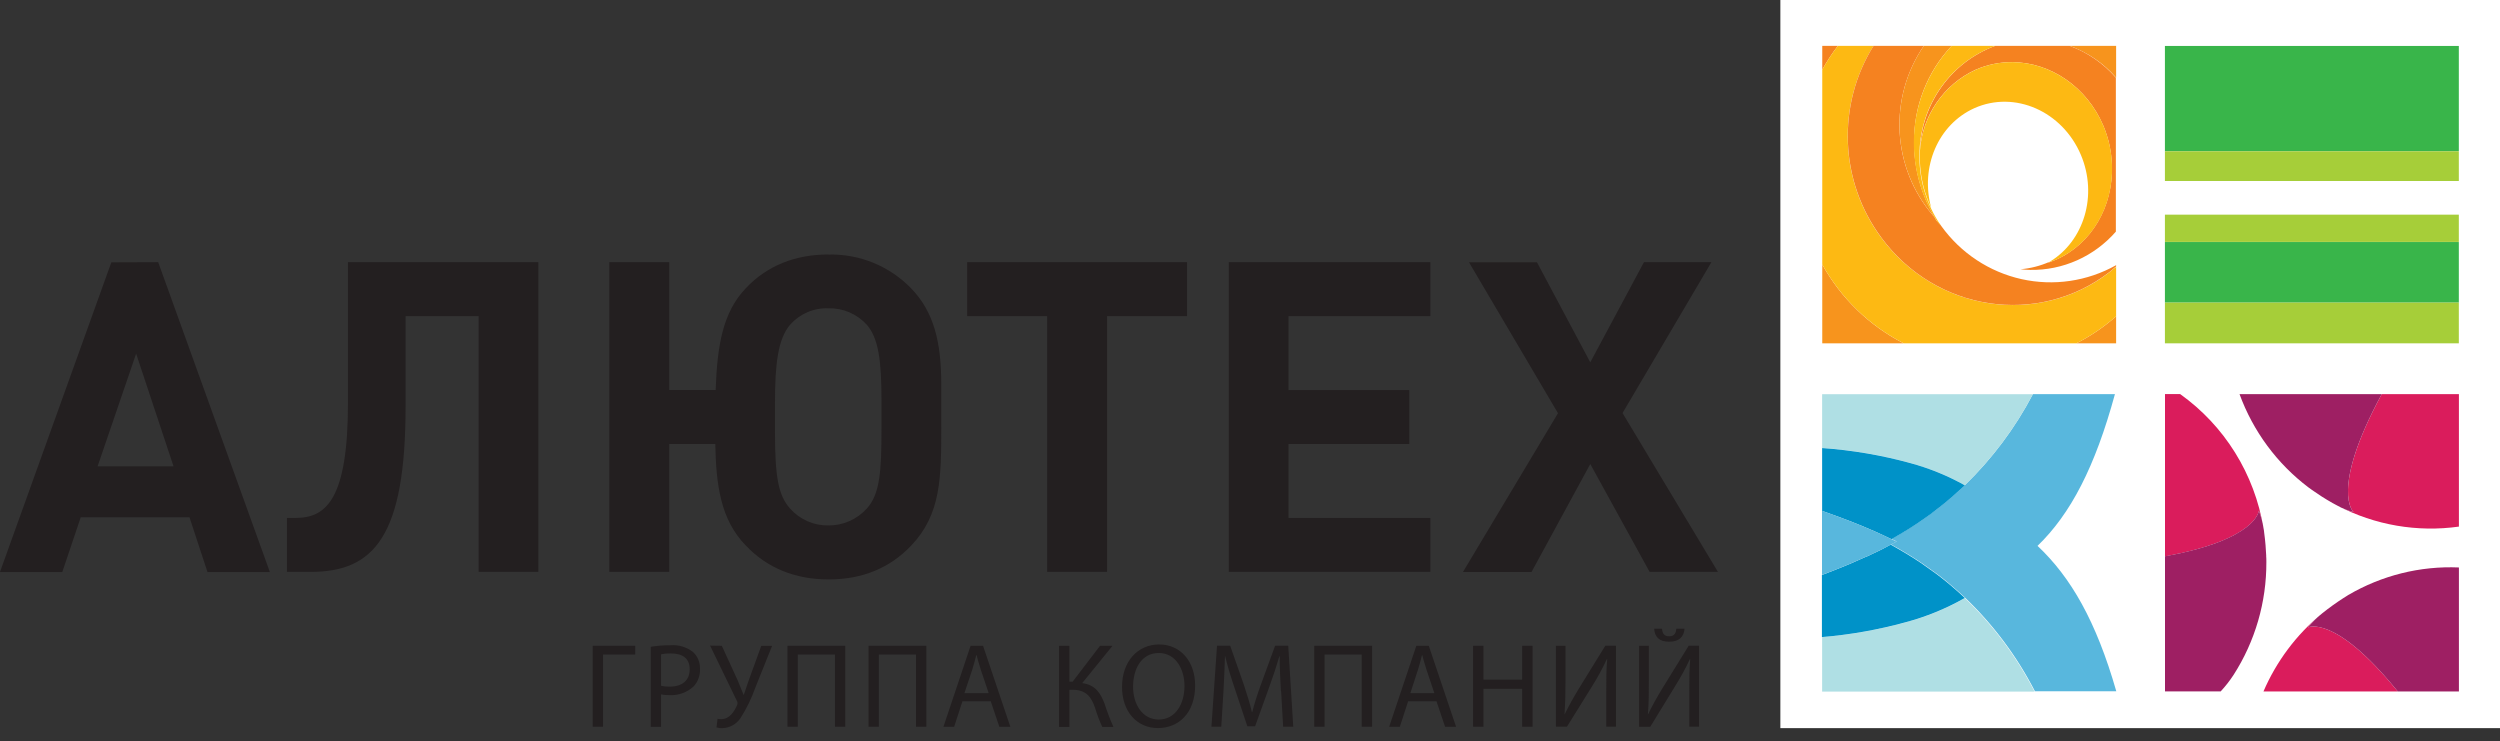 <svg width="145" height="43" viewBox="0 0 145 43" fill="none" xmlns="http://www.w3.org/2000/svg">
<rect x="0" y="0" width="145" height="43" fill="#333333" stroke="none"/>
<g clip-path="url(#clip0)">
<path fill-rule="evenodd" clip-rule="evenodd" d="M36.842 37.456V37.964H34.976V42.15H34.377V37.456H36.842Z" fill="#231F20"/>
<path fill-rule="evenodd" clip-rule="evenodd" d="M38.34 39.777C38.503 39.813 38.67 39.829 38.837 39.825C39.56 39.825 40.002 39.47 40.002 38.819C40.002 38.168 39.568 37.899 38.907 37.899C38.718 37.894 38.528 37.911 38.343 37.949V39.774L38.34 39.777ZM37.742 37.514C38.121 37.452 38.505 37.422 38.889 37.424C39.356 37.387 39.819 37.526 40.191 37.813C40.326 37.937 40.433 38.089 40.503 38.259C40.574 38.429 40.606 38.612 40.599 38.796C40.608 38.98 40.581 39.163 40.519 39.336C40.457 39.509 40.362 39.667 40.239 39.802C40.049 39.98 39.826 40.118 39.583 40.206C39.339 40.295 39.081 40.333 38.822 40.317C38.66 40.322 38.499 40.308 38.34 40.275V42.158H37.742V37.512V37.514Z" fill="#231F20"/>
<path fill-rule="evenodd" clip-rule="evenodd" d="M41.866 37.456L42.788 39.468C42.905 39.747 43.017 40.026 43.126 40.297H43.141C43.223 40.058 43.312 39.782 43.429 39.453L44.152 37.461H44.781L43.814 39.87C43.594 40.497 43.303 41.096 42.947 41.655C42.829 41.829 42.672 41.972 42.489 42.072C42.306 42.173 42.102 42.228 41.893 42.233C41.779 42.238 41.665 42.223 41.556 42.19L41.618 41.687C41.69 41.706 41.764 41.713 41.839 41.71C42.321 41.71 42.602 41.242 42.748 40.901C42.77 40.857 42.78 40.808 42.776 40.759C42.772 40.71 42.755 40.663 42.726 40.624L41.185 37.446L41.866 37.456Z" fill="#231F20"/>
<path fill-rule="evenodd" clip-rule="evenodd" d="M49.026 37.456V42.15H48.428V37.964H46.271V42.15H45.672V37.456H49.026Z" fill="#231F20"/>
<path fill-rule="evenodd" clip-rule="evenodd" d="M53.73 37.456V42.15H53.128V37.964H50.974V42.15H50.376V37.456H53.73Z" fill="#231F20"/>
<path fill-rule="evenodd" clip-rule="evenodd" d="M57.343 40.202L56.888 38.849C56.786 38.543 56.716 38.264 56.639 37.992H56.624C56.555 38.271 56.48 38.558 56.391 38.842L55.936 40.202H57.343ZM55.822 40.675L55.34 42.153H54.719L56.294 37.456H57.017L58.6 42.153H57.961L57.464 40.675H55.822Z" fill="#231F20"/>
<path fill-rule="evenodd" clip-rule="evenodd" d="M62.026 37.456V39.538H62.212L63.802 37.456H64.525L62.769 39.619C63.534 39.724 63.83 40.197 64.071 40.83C64.215 41.284 64.385 41.729 64.58 42.163H63.931C63.767 41.803 63.626 41.433 63.512 41.054C63.3 40.433 63.002 40.008 62.217 40.008H62.026V42.163H61.427V37.456H62.026Z" fill="#231F20"/>
<path fill-rule="evenodd" clip-rule="evenodd" d="M65.718 39.832C65.718 40.838 66.255 41.733 67.209 41.733C68.163 41.733 68.7 40.848 68.7 39.784C68.7 38.849 68.218 37.874 67.209 37.874C66.2 37.874 65.718 38.801 65.718 39.832ZM69.318 39.754C69.318 41.371 68.347 42.228 67.162 42.228C65.937 42.228 65.077 41.268 65.077 39.845C65.077 38.354 65.994 37.378 67.231 37.378C68.468 37.378 69.318 38.361 69.318 39.754Z" fill="#231F20"/>
<path fill-rule="evenodd" clip-rule="evenodd" d="M74.293 40.089C74.258 39.435 74.216 38.648 74.223 38.062H74.204C74.044 38.613 73.851 39.204 73.617 39.845L72.797 42.123H72.345L71.6 39.888C71.379 39.227 71.192 38.631 71.061 38.062H71.048C71.033 38.648 70.998 39.435 70.959 40.139L70.834 42.15H70.263L70.586 37.454H71.351L72.144 39.717C72.335 40.295 72.494 40.81 72.611 41.298H72.631C72.748 40.825 72.914 40.31 73.128 39.717L73.955 37.454H74.718L75.009 42.15H74.422L74.305 40.086L74.293 40.089Z" fill="#231F20"/>
<path fill-rule="evenodd" clip-rule="evenodd" d="M79.58 37.456V42.15H78.979V37.964H76.825V42.15H76.226V37.456H79.58Z" fill="#231F20"/>
<path fill-rule="evenodd" clip-rule="evenodd" d="M83.193 40.202L82.738 38.849C82.636 38.543 82.566 38.264 82.489 37.992H82.477C82.407 38.271 82.333 38.558 82.243 38.842L81.801 40.202H83.193ZM81.672 40.675L81.19 42.153H80.571L82.147 37.456H82.87L84.452 42.153H83.814L83.317 40.675H81.672Z" fill="#231F20"/>
<path fill-rule="evenodd" clip-rule="evenodd" d="M86.04 37.456V39.42H88.284V37.456H88.89V42.15H88.284V39.95H86.04V42.15H85.439V37.456H86.04Z" fill="#231F20"/>
<path fill-rule="evenodd" clip-rule="evenodd" d="M90.8 37.456V39.435C90.8 40.174 90.785 40.792 90.743 41.421H90.758C90.992 40.933 91.28 40.415 91.618 39.867L93.108 37.451H93.727V42.147H93.163V40.136C93.163 39.382 93.163 38.821 93.218 38.228H93.198C92.944 38.773 92.657 39.301 92.338 39.809L90.885 42.145H90.244V37.456H90.8Z" fill="#231F20"/>
<path fill-rule="evenodd" clip-rule="evenodd" d="M96.391 36.466C96.418 36.69 96.488 36.906 96.811 36.906C97.134 36.906 97.203 36.697 97.231 36.466H97.703C97.668 36.933 97.392 37.22 96.806 37.22C96.219 37.22 95.974 36.926 95.939 36.466H96.391ZM95.633 37.456V39.435C95.633 40.174 95.633 40.792 95.578 41.421H95.593C95.827 40.933 96.115 40.415 96.453 39.867L97.944 37.451H98.543V42.148H97.979V40.136C97.979 39.382 97.979 38.822 98.033 38.228H98.013C97.759 38.773 97.471 39.301 97.151 39.809L95.715 42.153H95.069V37.456H95.633Z" fill="#231F20"/>
<path fill-rule="evenodd" clip-rule="evenodd" d="M94.105 23.961L99.263 15.205H95.35L92.236 21.015L89.143 15.21H85.2L90.363 23.966L84.852 33.175H88.828L92.236 26.913L95.678 33.17H99.641L94.11 23.961H94.105ZM71.269 33.17H82.961V30.04H74.735V25.751H81.739V22.624H74.735V18.335H82.961V15.205H71.269V33.17ZM56.095 18.337H60.734V33.17H64.212V18.337H68.849V15.205H56.095V18.335V18.337ZM51.126 24.874C51.126 27.373 51.029 28.657 50.279 29.492C49.995 29.806 49.65 30.056 49.264 30.225C48.879 30.395 48.463 30.48 48.042 30.475C47.624 30.482 47.209 30.397 46.826 30.227C46.443 30.058 46.1 29.807 45.821 29.492C45.148 28.738 44.949 27.674 44.949 25.05V23.365C44.949 21.103 45.126 19.655 45.821 18.84C46.099 18.525 46.442 18.275 46.826 18.11C47.21 17.944 47.625 17.866 48.042 17.882C48.461 17.87 48.878 17.949 49.264 18.115C49.65 18.28 49.996 18.527 50.279 18.84C50.952 19.624 51.126 20.909 51.126 23.23V24.866V24.874ZM48.038 14.76C46.117 14.76 44.472 15.418 43.247 16.728C41.928 18.119 41.602 19.997 41.508 22.619H38.817V15.205H35.339V33.17H38.817V25.751H41.486C41.535 28.122 41.786 30.128 43.255 31.639C44.497 32.951 46.124 33.607 48.067 33.607C50.01 33.607 51.61 32.951 52.855 31.639C54.577 29.826 54.594 27.732 54.594 24.725V22.309C54.594 19.838 54.169 18.098 52.855 16.733C52.23 16.088 51.48 15.581 50.653 15.242C49.825 14.903 48.937 14.741 48.045 14.765L48.038 14.76ZM20.182 23.355C20.182 28.982 18.91 30.04 17.141 30.04H16.644V33.17H18.013C21.703 33.17 23.524 31.101 23.524 23.556V18.335H27.761V33.167H31.224V15.205H20.182V23.355ZM5.66 27.048L7.896 20.512L10.065 27.048H5.66ZM6.457 15.215L-0.003 33.18H3.612L4.683 30H10.989L12.035 33.18H15.653L9.175 15.205L6.457 15.215Z" fill="#231F20"/>
<path d="M145 0H103.261V42.233H145V0Z" fill="white"/>
<path d="M125.57 32.267C130.905 31.302 131.012 29.625 131.012 29.625C131.141 29.948 131.232 30.286 131.282 30.631C131.025 29.076 130.465 27.588 129.635 26.253C128.805 24.918 127.721 23.763 126.447 22.855H125.57V32.262V32.267Z" fill="#DA1C5C"/>
<path d="M131.441 32.24C131.427 31.908 131.392 31.392 131.32 30.877C131.32 30.797 131.297 30.716 131.282 30.626C131.232 30.281 131.141 29.943 131.012 29.62C131.012 29.62 130.905 31.297 125.57 32.262V40.101H128.8C129.075 39.804 129.324 39.485 129.546 39.146C130.798 37.197 131.459 34.921 131.449 32.597C131.449 32.476 131.449 32.345 131.437 32.235L131.441 32.24Z" fill="#9E1F63"/>
<path d="M138.14 22.86C135.099 28.484 136.51 29.703 136.51 29.703C136.187 29.62 135.875 29.496 135.583 29.334C137.749 30.46 140.205 30.883 142.617 30.543V22.86H138.14Z" fill="#DA1C5C"/>
<path d="M138.14 22.86H129.893C130.682 25.016 132.071 26.895 133.891 28.27C133.988 28.346 134.09 28.411 134.189 28.481C134.438 28.662 134.853 28.929 135.282 29.173L135.583 29.334C135.875 29.496 136.187 29.62 136.51 29.703C136.51 29.703 135.099 28.484 138.14 22.86Z" fill="#9E1F63"/>
<path d="M133.869 36.39C134.096 36.098 134.357 35.836 134.647 35.608C133.187 36.816 132.033 38.358 131.28 40.106H139.072C135.422 35.608 133.869 36.39 133.869 36.39Z" fill="#DA1C5C"/>
<path d="M136.197 34.512L135.906 34.696C135.491 34.963 135.09 35.252 134.703 35.561L134.646 35.608C134.356 35.836 134.095 36.099 133.869 36.39C133.869 36.39 135.422 35.608 139.071 40.106H142.617V32.913C140.37 32.817 138.143 33.372 136.197 34.512Z" fill="#9E1F63"/>
<path d="M118.164 31.674C120.104 29.806 121.518 27.068 122.666 22.86H117.908C116.879 24.822 115.546 26.604 113.96 28.139L113.848 28.245C113.664 28.418 113.475 28.589 113.289 28.748L113.137 28.878C112.904 29.079 112.665 29.276 112.422 29.462C112.384 29.494 112.345 29.522 112.305 29.552C112.069 29.736 111.828 29.914 111.584 30.085L111.542 30.115C110.948 30.53 110.337 30.905 109.711 31.259L110.007 31.405L109.863 31.48L109.706 31.563L109.679 31.576C110.315 31.928 110.936 32.3 111.54 32.712C111.56 32.73 111.582 32.746 111.604 32.76C111.853 32.931 112.101 33.107 112.35 33.291L112.422 33.346C112.67 33.527 112.891 33.715 113.122 33.909C113.185 33.959 113.244 34.012 113.304 34.065C113.508 34.238 113.706 34.417 113.903 34.6L113.982 34.673C115.619 36.239 116.985 38.071 118.025 40.093H122.745C121.575 36.023 120.112 33.484 118.179 31.662L118.164 31.674Z" fill="#58B7DD"/>
<path d="M113.96 28.142C115.546 26.607 116.879 24.825 117.908 22.862H105.683V25.982C107.416 26.102 109.133 26.395 110.809 26.857C111.907 27.155 112.965 27.587 113.96 28.144V28.142Z" fill="#AFDFE4"/>
<path d="M109.711 31.269C110.337 30.915 110.953 30.54 111.542 30.125L111.584 30.095C111.833 29.924 112.081 29.746 112.305 29.562C112.345 29.532 112.384 29.504 112.422 29.472C112.67 29.286 112.904 29.09 113.137 28.889L113.289 28.758C113.475 28.592 113.664 28.421 113.848 28.255L113.96 28.149C112.965 27.592 111.907 27.16 110.809 26.862C109.133 26.401 107.416 26.108 105.683 25.987V29.635C106.717 29.995 107.718 30.374 108.695 30.804C109.035 30.955 109.376 31.113 109.711 31.277V31.269Z" fill="#0092C8"/>
<path d="M110.516 36.099C108.934 36.531 107.316 36.817 105.683 36.953V40.111H118.005C116.965 38.089 115.599 36.257 113.962 34.691C112.878 35.307 111.719 35.78 110.516 36.099Z" fill="#AFDFE4"/>
<path d="M113.962 34.686L113.883 34.613C113.687 34.429 113.488 34.251 113.284 34.077C113.224 34.025 113.165 33.972 113.103 33.921C112.872 33.728 112.641 33.539 112.402 33.358L112.33 33.303C112.081 33.119 111.833 32.943 111.585 32.773C111.562 32.758 111.54 32.742 111.52 32.725C110.916 32.312 110.295 31.94 109.659 31.588C109.502 31.669 109.346 31.752 109.187 31.84C109.028 31.928 108.789 32.033 108.588 32.129L108.255 32.287H108.235C107.917 32.433 107.594 32.576 107.269 32.715C106.735 32.938 106.203 33.147 105.671 33.351V36.951C107.304 36.815 108.922 36.529 110.504 36.096C111.707 35.778 112.865 35.304 113.95 34.688L113.962 34.686Z" fill="#0092C8"/>
<path d="M108.247 32.285H108.267L108.6 32.126C108.801 32.031 109.003 31.935 109.199 31.837C109.395 31.739 109.514 31.676 109.671 31.586L109.698 31.573L109.855 31.49L109.999 31.415L109.703 31.269C109.368 31.106 109.028 30.947 108.687 30.797C107.711 30.367 106.699 29.987 105.676 29.627V33.348C106.207 33.145 106.739 32.936 107.273 32.712C107.599 32.574 107.922 32.431 108.24 32.285H108.247Z" fill="#58B7DD"/>
<path d="M105.691 2.662V4.042C105.957 3.56 106.258 3.099 106.593 2.662H105.691Z" fill="#F58220"/>
<path d="M105.691 15.343V19.914H110.412C108.426 18.896 106.783 17.305 105.691 15.343Z" fill="#F7941D"/>
<path d="M122.735 19.913V18.345C122.034 18.963 121.259 19.49 120.429 19.913H122.735Z" fill="#F7941D"/>
<path d="M110.412 19.913H120.43C121.26 19.489 122.034 18.962 122.735 18.345V15.484C122.683 15.524 122.631 15.562 122.576 15.597C122.522 15.632 122.432 15.725 122.355 15.785C118.201 18.976 112.268 18.07 109.105 13.774C107.928 12.185 107.255 10.272 107.176 8.288C107.097 6.303 107.615 4.342 108.663 2.662H106.593C106.258 3.099 105.957 3.56 105.691 4.042V15.34C106.783 17.302 108.426 18.893 110.412 19.911V19.913Z" fill="#FDB913"/>
<path d="M109.105 13.764C112.268 18.068 118.201 18.973 122.355 15.775C122.432 15.715 122.502 15.649 122.576 15.587C122.651 15.524 122.683 15.499 122.735 15.453V15.38C121.064 16.318 119.111 16.605 117.245 16.189C115.379 15.772 113.727 14.68 112.601 13.118C112.591 13.101 112.58 13.085 112.568 13.07C112.494 12.995 112.424 12.914 112.35 12.836C112.275 12.758 112.25 12.665 112.198 12.585L112.104 12.487C110.951 11.141 110.273 9.444 110.178 7.665C110.083 5.886 110.576 4.126 111.579 2.662H108.662C107.618 4.34 107.101 6.3 107.18 8.281C107.259 10.263 107.93 12.174 109.105 13.761V13.764Z" fill="#F58220"/>
<path d="M122.735 4.505V2.662H120.047C121.081 3.037 122.006 3.67 122.735 4.502V4.505Z" fill="#F7941D"/>
<path d="M112.113 12.492L112.208 12.59C111.416 11.271 111.002 9.756 111.013 8.213C111.005 6.147 111.786 4.158 113.194 2.662H111.579C110.576 4.128 110.084 5.89 110.181 7.67C110.278 9.45 110.958 11.146 112.113 12.492Z" fill="#F7941D"/>
<path d="M111.348 8.754C111.418 7.748 111.755 6.779 112.323 5.951C112.892 5.123 113.671 4.465 114.578 4.047C115.261 3.744 116 3.594 116.745 3.605C118.919 3.63 121.028 5.018 121.995 7.295C122.306 8.032 122.474 8.822 122.492 9.623C122.561 11.944 121.344 14.134 119.239 15.066C119.17 15.097 119.1 15.119 119.031 15.147C118.961 15.174 118.869 15.215 118.782 15.24L118.857 15.192C118.326 15.425 117.761 15.568 117.185 15.617C117.371 15.637 117.562 15.652 117.751 15.655C118.689 15.67 119.618 15.479 120.476 15.096C121.334 14.713 122.1 14.146 122.72 13.435V4.505C121.996 3.674 121.076 3.04 120.047 2.662H115.716C114.472 3.122 113.391 3.947 112.613 5.032C111.835 6.116 111.394 7.411 111.348 8.751V8.754Z" fill="#F58220"/>
<path d="M112.198 12.59C112.25 12.678 112.295 12.763 112.349 12.841C112.404 12.919 112.493 13 112.568 13.075C112.355 12.769 112.168 12.445 112.009 12.107C111.907 11.889 111.818 11.667 111.738 11.444C111.497 10.782 111.36 10.086 111.333 9.382C111.333 9.274 111.333 9.166 111.333 9.058C111.333 9.005 111.333 8.955 111.333 8.902V8.882C111.333 8.844 111.333 8.809 111.333 8.771C111.333 8.733 111.333 8.756 111.333 8.751C111.381 7.41 111.823 6.113 112.604 5.028C113.385 3.943 114.469 3.119 115.716 2.662H113.194C111.794 4.163 111.011 6.147 111.003 8.211C110.992 9.753 111.406 11.269 112.198 12.588V12.59Z" fill="#FDB913"/>
<path d="M119.038 15.147C119.108 15.119 119.177 15.097 119.247 15.066C121.351 14.134 122.569 11.944 122.499 9.624C122.48 8.826 122.311 8.04 122.002 7.306C121.033 5.028 118.926 3.635 116.752 3.605C116.007 3.594 115.268 3.745 114.586 4.048C113.678 4.465 112.899 5.123 112.331 5.951C111.762 6.779 111.425 7.748 111.356 8.754C111.356 8.754 111.356 8.754 111.356 8.774C111.356 8.854 111.356 8.935 111.356 9.025C111.354 9.04 111.354 9.056 111.356 9.071C111.356 9.179 111.356 9.287 111.356 9.395C111.383 10.099 111.519 10.795 111.761 11.456C111.835 11.658 111.915 11.856 112.009 12.052C111.366 9.704 112.397 7.223 114.521 6.27C116.854 5.234 119.617 6.451 120.69 8.98C121.684 11.328 120.872 13.98 118.887 15.18L118.812 15.227C118.892 15.202 118.971 15.167 119.06 15.134L119.038 15.147Z" fill="#FDB913"/>
<path d="M125.565 8.774H142.612V2.665H125.565V8.774Z" fill="#39B54A"/>
<path d="M125.565 17.553H142.612V14.038H125.565V17.553Z" fill="#39B54A"/>
<path d="M125.565 17.59V19.913H142.612V17.59V17.553H125.565V17.59Z" fill="#A6CE39"/>
<path d="M125.565 14.031H142.612V12.45H125.565V14.031Z" fill="#A6CE39"/>
<path d="M125.565 8.915V10.498H142.612V8.915V8.774H125.565V8.915Z" fill="#A6CE39"/>
</g>
<defs>
<clipPath id="clip0">
<rect width="145" height="42.233" fill="white"/>
</clipPath>
</defs>
</svg>
